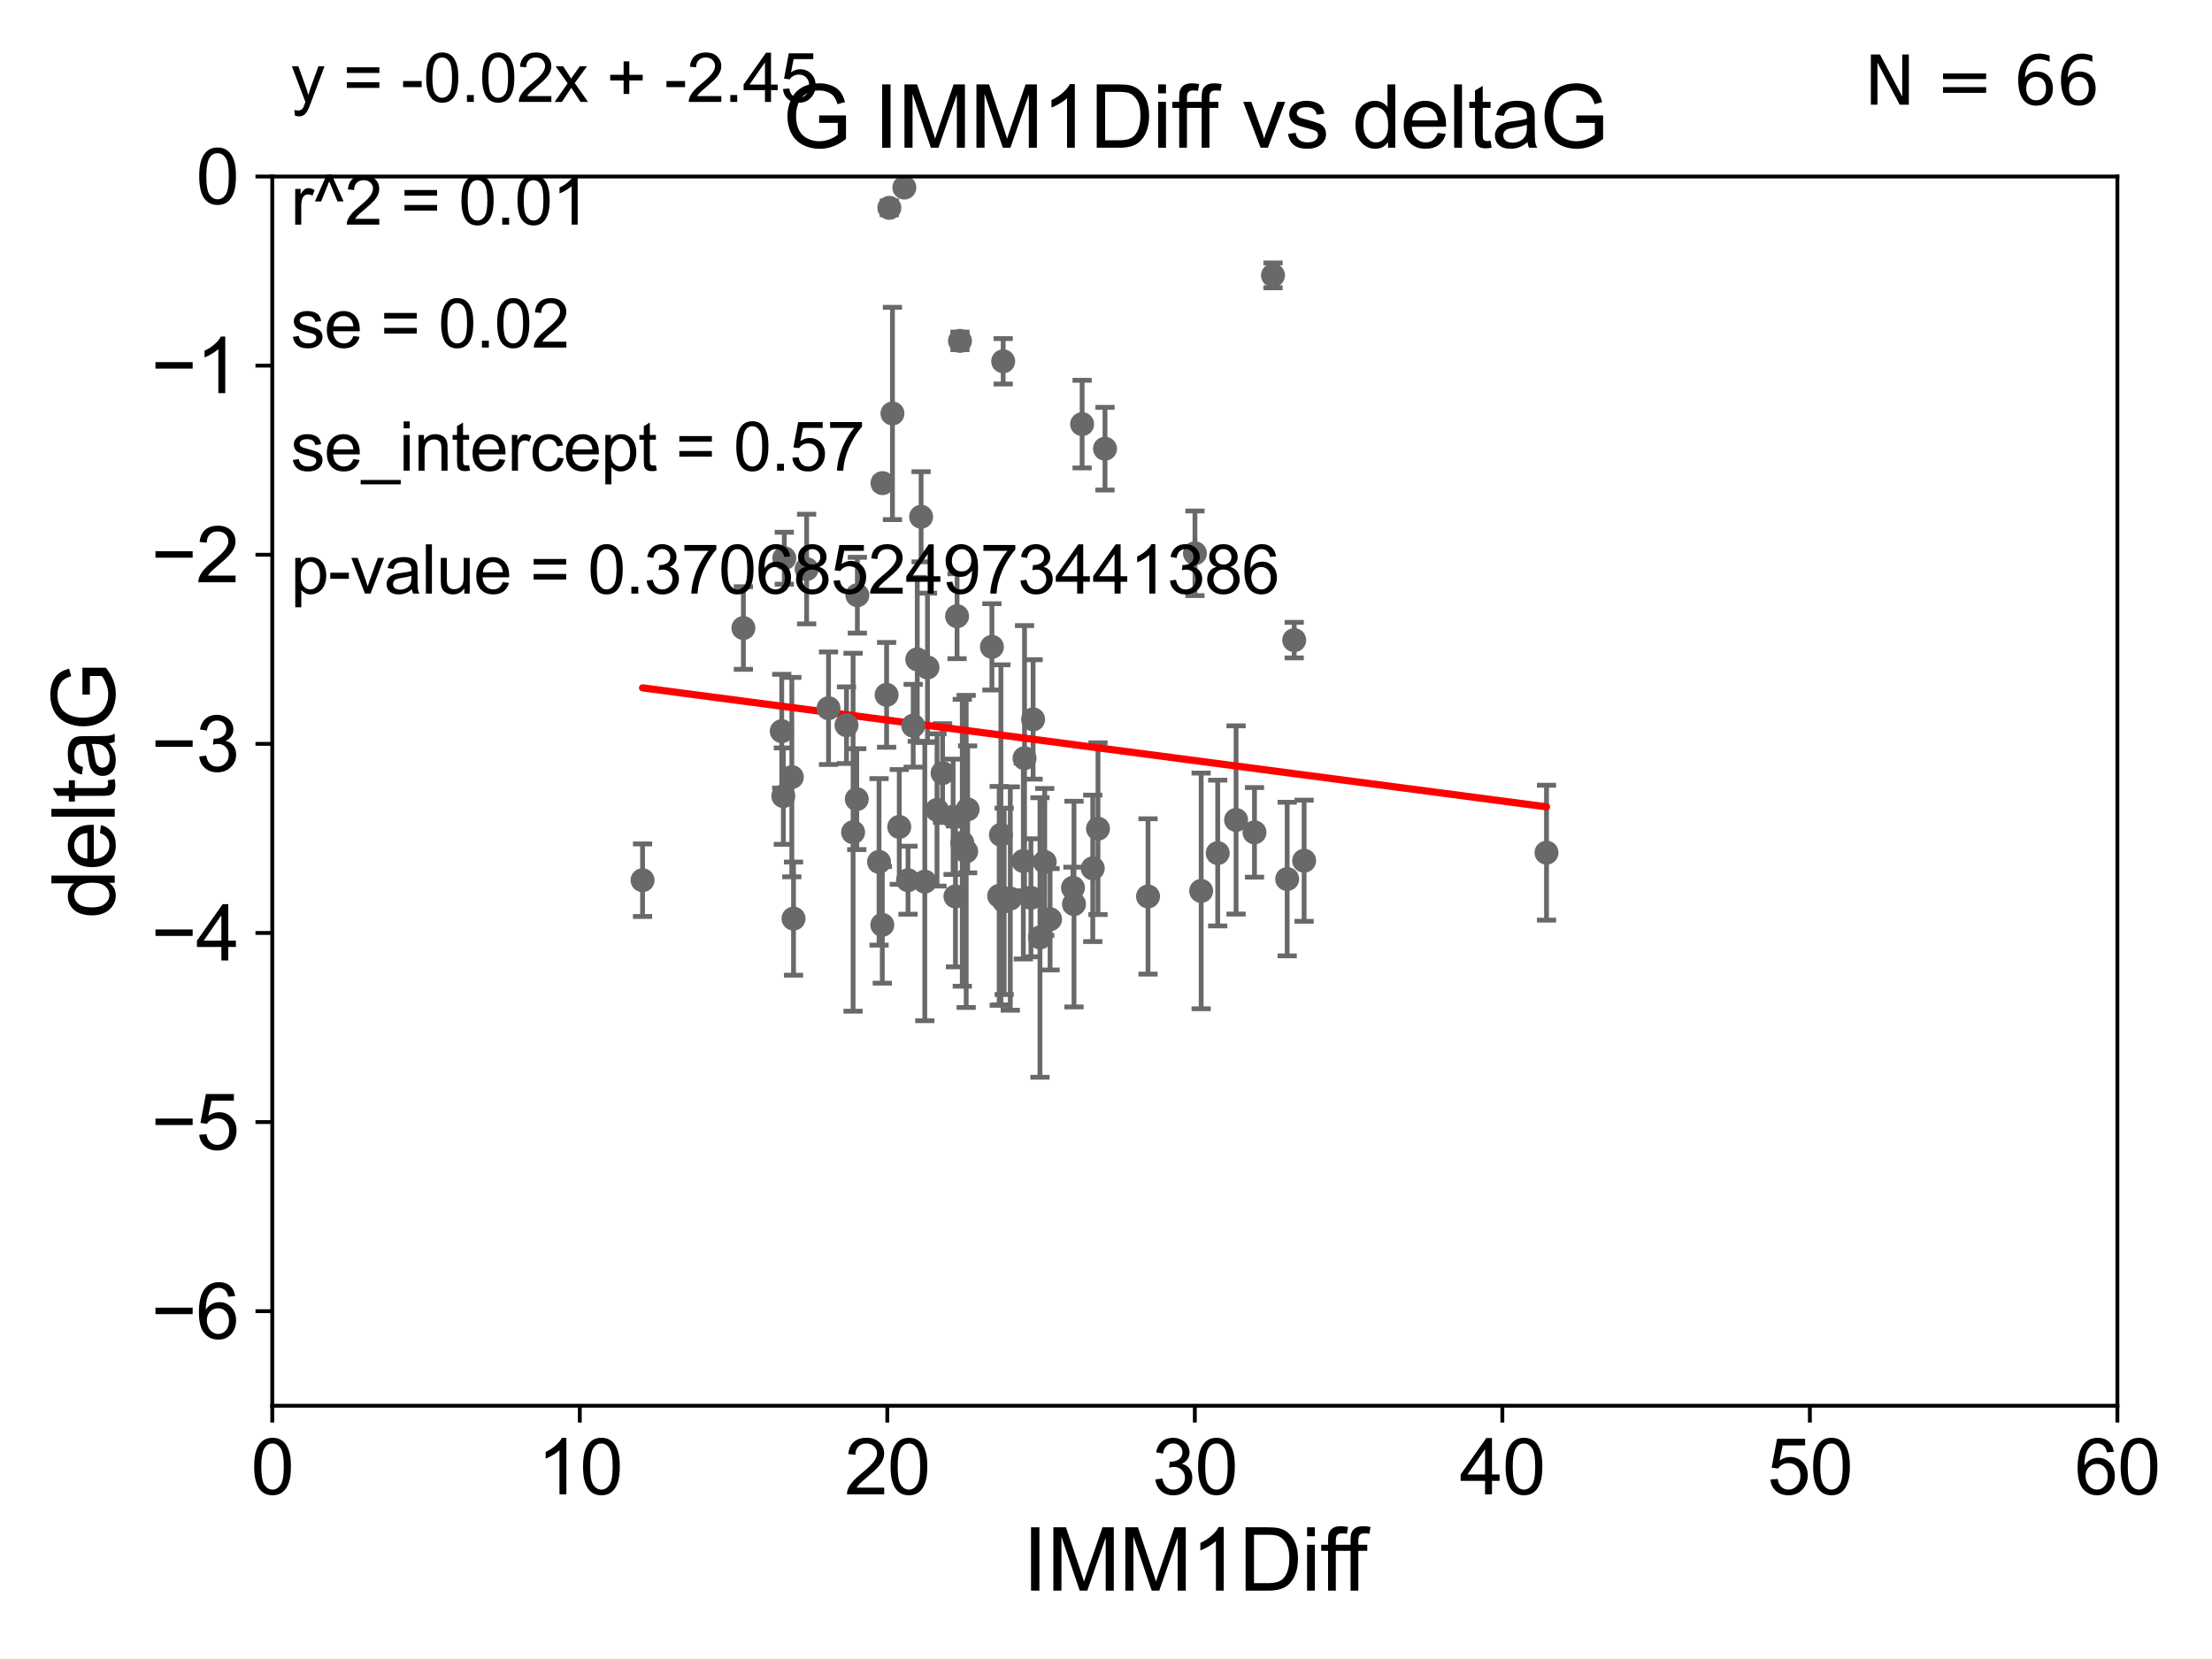 <?xml version="1.0" encoding="utf-8" standalone="no"?>
<!DOCTYPE svg PUBLIC "-//W3C//DTD SVG 1.1//EN"
  "http://www.w3.org/Graphics/SVG/1.1/DTD/svg11.dtd">
<svg xmlns:xlink="http://www.w3.org/1999/xlink" width="460.8pt" height="345.6pt" viewBox="0 0 460.8 345.6" xmlns="http://www.w3.org/2000/svg" version="1.1">
 <defs>
  <style type="text/css">*{stroke-linejoin: round; stroke-linecap: butt}</style>
 </defs>
 <g id="figure_1">
  <g id="patch_1">
   <path d="M 0 345.6 
L 460.8 345.6 
L 460.8 0 
L 0 0 
z
" style="fill: #ffffff"/>
  </g>
  <g id="axes_1">
   <g id="patch_2">
    <path d="M 56.72 292.84 
L 441.09 292.84 
L 441.09 36.775 
L 56.72 36.775 
z
" style="fill: #ffffff"/>
   </g>
   <g id="PathCollection_1">
    <defs>
     <path id="mcd4c647360" d="M 0 1.118 
C 0.297 1.118 0.581 1 0.791 0.791 
C 1 0.581 1.118 0.297 1.118 0 
C 1.118 -0.297 1 -0.581 0.791 -0.791 
C 0.581 -1 0.297 -1.118 0 -1.118 
C -0.297 -1.118 -0.581 -1 -0.791 -0.791 
C -1 -0.581 -1.118 -0.297 -1.118 0 
C -1.118 0.297 -1 0.581 -0.791 0.791 
C -0.581 1 -0.297 1.118 0 1.118 
z
" style="stroke: #696969"/>
    </defs>
    <g clip-path="url(#pb9e42f00ec)">
     <use xlink:href="#mcd4c647360" x="209.187" y="187.766" style="fill: #696969; stroke: #696969"/>
     <use xlink:href="#mcd4c647360" x="187.335" y="172.264" style="fill: #696969; stroke: #696969"/>
     <use xlink:href="#mcd4c647360" x="183.799" y="192.668" style="fill: #696969; stroke: #696969"/>
     <use xlink:href="#mcd4c647360" x="183.12" y="179.547" style="fill: #696969; stroke: #696969"/>
     <use xlink:href="#mcd4c647360" x="208.149" y="186.627" style="fill: #696969; stroke: #696969"/>
     <use xlink:href="#mcd4c647360" x="192.652" y="183.656" style="fill: #696969; stroke: #696969"/>
     <use xlink:href="#mcd4c647360" x="227.643" y="180.894" style="fill: #696969; stroke: #696969"/>
     <use xlink:href="#mcd4c647360" x="165.305" y="191.362" style="fill: #696969; stroke: #696969"/>
     <use xlink:href="#mcd4c647360" x="200.462" y="175.566" style="fill: #696969; stroke: #696969"/>
     <use xlink:href="#mcd4c647360" x="163.184" y="165.842" style="fill: #696969; stroke: #696969"/>
     <use xlink:href="#mcd4c647360" x="199.039" y="186.741" style="fill: #696969; stroke: #696969"/>
     <use xlink:href="#mcd4c647360" x="216.644" y="195.295" style="fill: #696969; stroke: #696969"/>
     <use xlink:href="#mcd4c647360" x="223.517" y="184.94" style="fill: #696969; stroke: #696969"/>
     <use xlink:href="#mcd4c647360" x="215.215" y="149.865" style="fill: #696969; stroke: #696969"/>
     <use xlink:href="#mcd4c647360" x="176.342" y="151.072" style="fill: #696969; stroke: #696969"/>
     <use xlink:href="#mcd4c647360" x="168.034" y="118.544" style="fill: #696969; stroke: #696969"/>
     <use xlink:href="#mcd4c647360" x="217.637" y="179.561" style="fill: #696969; stroke: #696969"/>
     <use xlink:href="#mcd4c647360" x="239.155" y="186.743" style="fill: #696969; stroke: #696969"/>
     <use xlink:href="#mcd4c647360" x="257.496" y="170.809" style="fill: #696969; stroke: #696969"/>
     <use xlink:href="#mcd4c647360" x="268.143" y="183.121" style="fill: #696969; stroke: #696969"/>
     <use xlink:href="#mcd4c647360" x="250.225" y="185.595" style="fill: #696969; stroke: #696969"/>
     <use xlink:href="#mcd4c647360" x="195.196" y="168.724" style="fill: #696969; stroke: #696969"/>
     <use xlink:href="#mcd4c647360" x="185.913" y="86.133" style="fill: #696969; stroke: #696969"/>
     <use xlink:href="#mcd4c647360" x="154.862" y="130.831" style="fill: #696969; stroke: #696969"/>
     <use xlink:href="#mcd4c647360" x="210.462" y="187.184" style="fill: #696969; stroke: #696969"/>
     <use xlink:href="#mcd4c647360" x="189.155" y="183.361" style="fill: #696969; stroke: #696969"/>
     <use xlink:href="#mcd4c647360" x="163.383" y="116.288" style="fill: #696969; stroke: #696969"/>
     <use xlink:href="#mcd4c647360" x="133.857" y="183.361" style="fill: #696969; stroke: #696969"/>
     <use xlink:href="#mcd4c647360" x="214.76" y="187.024" style="fill: #696969; stroke: #696969"/>
     <use xlink:href="#mcd4c647360" x="261.333" y="173.397" style="fill: #696969; stroke: #696969"/>
     <use xlink:href="#mcd4c647360" x="223.735" y="188.337" style="fill: #696969; stroke: #696969"/>
     <use xlink:href="#mcd4c647360" x="213.428" y="157.948" style="fill: #696969; stroke: #696969"/>
     <use xlink:href="#mcd4c647360" x="198.553" y="170.152" style="fill: #696969; stroke: #696969"/>
     <use xlink:href="#mcd4c647360" x="271.673" y="179.304" style="fill: #696969; stroke: #696969"/>
     <use xlink:href="#mcd4c647360" x="177.713" y="173.37" style="fill: #696969; stroke: #696969"/>
     <use xlink:href="#mcd4c647360" x="190.237" y="151.181" style="fill: #696969; stroke: #696969"/>
     <use xlink:href="#mcd4c647360" x="172.595" y="147.535" style="fill: #696969; stroke: #696969"/>
     <use xlink:href="#mcd4c647360" x="184.696" y="144.75" style="fill: #696969; stroke: #696969"/>
     <use xlink:href="#mcd4c647360" x="253.671" y="177.712" style="fill: #696969; stroke: #696969"/>
     <use xlink:href="#mcd4c647360" x="225.426" y="88.35" style="fill: #696969; stroke: #696969"/>
     <use xlink:href="#mcd4c647360" x="191.083" y="137.356" style="fill: #696969; stroke: #696969"/>
     <use xlink:href="#mcd4c647360" x="218.751" y="191.497" style="fill: #696969; stroke: #696969"/>
     <use xlink:href="#mcd4c647360" x="196.355" y="161.044" style="fill: #696969; stroke: #696969"/>
     <use xlink:href="#mcd4c647360" x="162.851" y="152.317" style="fill: #696969; stroke: #696969"/>
     <use xlink:href="#mcd4c647360" x="183.838" y="100.642" style="fill: #696969; stroke: #696969"/>
     <use xlink:href="#mcd4c647360" x="199.373" y="128.37" style="fill: #696969; stroke: #696969"/>
     <use xlink:href="#mcd4c647360" x="230.193" y="93.472" style="fill: #696969; stroke: #696969"/>
     <use xlink:href="#mcd4c647360" x="201.576" y="168.607" style="fill: #696969; stroke: #696969"/>
     <use xlink:href="#mcd4c647360" x="164.952" y="161.883" style="fill: #696969; stroke: #696969"/>
     <use xlink:href="#mcd4c647360" x="322.166" y="177.627" style="fill: #696969; stroke: #696969"/>
     <use xlink:href="#mcd4c647360" x="228.732" y="172.629" style="fill: #696969; stroke: #696969"/>
     <use xlink:href="#mcd4c647360" x="178.482" y="166.478" style="fill: #696969; stroke: #696969"/>
     <use xlink:href="#mcd4c647360" x="206.631" y="134.75" style="fill: #696969; stroke: #696969"/>
     <use xlink:href="#mcd4c647360" x="188.392" y="39.074" style="fill: #696969; stroke: #696969"/>
     <use xlink:href="#mcd4c647360" x="191.884" y="107.649" style="fill: #696969; stroke: #696969"/>
     <use xlink:href="#mcd4c647360" x="193.216" y="139.042" style="fill: #696969; stroke: #696969"/>
     <use xlink:href="#mcd4c647360" x="178.604" y="123.993" style="fill: #696969; stroke: #696969"/>
     <use xlink:href="#mcd4c647360" x="265.189" y="57.363" style="fill: #696969; stroke: #696969"/>
     <use xlink:href="#mcd4c647360" x="199.981" y="71.012" style="fill: #696969; stroke: #696969"/>
     <use xlink:href="#mcd4c647360" x="201.275" y="177.365" style="fill: #696969; stroke: #696969"/>
     <use xlink:href="#mcd4c647360" x="213.178" y="179.365" style="fill: #696969; stroke: #696969"/>
     <use xlink:href="#mcd4c647360" x="208.982" y="75.265" style="fill: #696969; stroke: #696969"/>
     <use xlink:href="#mcd4c647360" x="269.61" y="133.35" style="fill: #696969; stroke: #696969"/>
     <use xlink:href="#mcd4c647360" x="248.931" y="115.259" style="fill: #696969; stroke: #696969"/>
     <use xlink:href="#mcd4c647360" x="208.508" y="173.908" style="fill: #696969; stroke: #696969"/>
     <use xlink:href="#mcd4c647360" x="185.266" y="43.3" style="fill: #696969; stroke: #696969"/>
    </g>
   </g>
   <g id="matplotlib.axis_1">
    <g id="xtick_1">
     <g id="line2d_1">
      <defs>
       <path id="m4175036eab" d="M 0 0 
L 0 3.5 
" style="stroke: #000000; stroke-width: 0.8"/>
      </defs>
      <g>
       <use xlink:href="#m4175036eab" x="56.72" y="292.84" style="stroke: #000000; stroke-width: 0.8"/>
      </g>
     </g>
     <g id="text_1">
      <!-- 0 -->
      <g transform="translate(52.271 311.293)scale(0.16 -0.16)">
       <defs>
        <path id="ArialMT-30" d="M 266 2259 
Q 266 3072 433 3567 
Q 600 4063 929 4331 
Q 1259 4600 1759 4600 
Q 2128 4600 2406 4451 
Q 2684 4303 2865 4023 
Q 3047 3744 3150 3342 
Q 3253 2941 3253 2259 
Q 3253 1453 3087 958 
Q 2922 463 2592 192 
Q 2263 -78 1759 -78 
Q 1097 -78 719 397 
Q 266 969 266 2259 
z
M 844 2259 
Q 844 1131 1108 757 
Q 1372 384 1759 384 
Q 2147 384 2411 759 
Q 2675 1134 2675 2259 
Q 2675 3391 2411 3762 
Q 2147 4134 1753 4134 
Q 1366 4134 1134 3806 
Q 844 3388 844 2259 
z
" transform="scale(0.016)"/>
       </defs>
       <use xlink:href="#ArialMT-30"/>
      </g>
     </g>
    </g>
    <g id="xtick_2">
     <g id="line2d_2">
      <g>
       <use xlink:href="#m4175036eab" x="120.782" y="292.84" style="stroke: #000000; stroke-width: 0.8"/>
      </g>
     </g>
     <g id="text_2">
      <!-- 10 -->
      <g transform="translate(111.884 311.293)scale(0.16 -0.16)">
       <defs>
        <path id="ArialMT-31" d="M 2384 0 
L 1822 0 
L 1822 3584 
Q 1619 3391 1289 3197 
Q 959 3003 697 2906 
L 697 3450 
Q 1169 3672 1522 3987 
Q 1875 4303 2022 4600 
L 2384 4600 
L 2384 0 
z
" transform="scale(0.016)"/>
       </defs>
       <use xlink:href="#ArialMT-31"/>
       <use xlink:href="#ArialMT-30" x="55.615"/>
      </g>
     </g>
    </g>
    <g id="xtick_3">
     <g id="line2d_3">
      <g>
       <use xlink:href="#m4175036eab" x="184.843" y="292.84" style="stroke: #000000; stroke-width: 0.8"/>
      </g>
     </g>
     <g id="text_3">
      <!-- 20 -->
      <g transform="translate(175.946 311.293)scale(0.16 -0.16)">
       <defs>
        <path id="ArialMT-32" d="M 3222 541 
L 3222 0 
L 194 0 
Q 188 203 259 391 
Q 375 700 629 1000 
Q 884 1300 1366 1694 
Q 2113 2306 2375 2664 
Q 2638 3022 2638 3341 
Q 2638 3675 2398 3904 
Q 2159 4134 1775 4134 
Q 1369 4134 1125 3890 
Q 881 3647 878 3216 
L 300 3275 
Q 359 3922 746 4261 
Q 1134 4600 1788 4600 
Q 2447 4600 2831 4234 
Q 3216 3869 3216 3328 
Q 3216 3053 3103 2787 
Q 2991 2522 2730 2228 
Q 2469 1934 1863 1422 
Q 1356 997 1212 845 
Q 1069 694 975 541 
L 3222 541 
z
" transform="scale(0.016)"/>
       </defs>
       <use xlink:href="#ArialMT-32"/>
       <use xlink:href="#ArialMT-30" x="55.615"/>
      </g>
     </g>
    </g>
    <g id="xtick_4">
     <g id="line2d_4">
      <g>
       <use xlink:href="#m4175036eab" x="248.905" y="292.84" style="stroke: #000000; stroke-width: 0.8"/>
      </g>
     </g>
     <g id="text_4">
      <!-- 30 -->
      <g transform="translate(240.007 311.293)scale(0.16 -0.16)">
       <defs>
        <path id="ArialMT-33" d="M 269 1209 
L 831 1284 
Q 928 806 1161 595 
Q 1394 384 1728 384 
Q 2125 384 2398 659 
Q 2672 934 2672 1341 
Q 2672 1728 2419 1979 
Q 2166 2231 1775 2231 
Q 1616 2231 1378 2169 
L 1441 2663 
Q 1497 2656 1531 2656 
Q 1891 2656 2178 2843 
Q 2466 3031 2466 3422 
Q 2466 3731 2256 3934 
Q 2047 4138 1716 4138 
Q 1388 4138 1169 3931 
Q 950 3725 888 3313 
L 325 3413 
Q 428 3978 793 4289 
Q 1159 4600 1703 4600 
Q 2078 4600 2393 4439 
Q 2709 4278 2876 4000 
Q 3044 3722 3044 3409 
Q 3044 3113 2884 2869 
Q 2725 2625 2413 2481 
Q 2819 2388 3044 2092 
Q 3269 1797 3269 1353 
Q 3269 753 2831 336 
Q 2394 -81 1725 -81 
Q 1122 -81 723 278 
Q 325 638 269 1209 
z
" transform="scale(0.016)"/>
       </defs>
       <use xlink:href="#ArialMT-33"/>
       <use xlink:href="#ArialMT-30" x="55.615"/>
      </g>
     </g>
    </g>
    <g id="xtick_5">
     <g id="line2d_5">
      <g>
       <use xlink:href="#m4175036eab" x="312.967" y="292.84" style="stroke: #000000; stroke-width: 0.8"/>
      </g>
     </g>
     <g id="text_5">
      <!-- 40 -->
      <g transform="translate(304.069 311.293)scale(0.16 -0.16)">
       <defs>
        <path id="ArialMT-34" d="M 2069 0 
L 2069 1097 
L 81 1097 
L 81 1613 
L 2172 4581 
L 2631 4581 
L 2631 1613 
L 3250 1613 
L 3250 1097 
L 2631 1097 
L 2631 0 
L 2069 0 
z
M 2069 1613 
L 2069 3678 
L 634 1613 
L 2069 1613 
z
" transform="scale(0.016)"/>
       </defs>
       <use xlink:href="#ArialMT-34"/>
       <use xlink:href="#ArialMT-30" x="55.615"/>
      </g>
     </g>
    </g>
    <g id="xtick_6">
     <g id="line2d_6">
      <g>
       <use xlink:href="#m4175036eab" x="377.028" y="292.84" style="stroke: #000000; stroke-width: 0.8"/>
      </g>
     </g>
     <g id="text_6">
      <!-- 50 -->
      <g transform="translate(368.131 311.293)scale(0.16 -0.16)">
       <defs>
        <path id="ArialMT-35" d="M 266 1200 
L 856 1250 
Q 922 819 1161 601 
Q 1400 384 1738 384 
Q 2144 384 2425 690 
Q 2706 997 2706 1503 
Q 2706 1984 2436 2262 
Q 2166 2541 1728 2541 
Q 1456 2541 1237 2417 
Q 1019 2294 894 2097 
L 366 2166 
L 809 4519 
L 3088 4519 
L 3088 3981 
L 1259 3981 
L 1013 2750 
Q 1425 3038 1878 3038 
Q 2478 3038 2890 2622 
Q 3303 2206 3303 1553 
Q 3303 931 2941 478 
Q 2500 -78 1738 -78 
Q 1113 -78 717 272 
Q 322 622 266 1200 
z
" transform="scale(0.016)"/>
       </defs>
       <use xlink:href="#ArialMT-35"/>
       <use xlink:href="#ArialMT-30" x="55.615"/>
      </g>
     </g>
    </g>
    <g id="xtick_7">
     <g id="line2d_7">
      <g>
       <use xlink:href="#m4175036eab" x="441.09" y="292.84" style="stroke: #000000; stroke-width: 0.8"/>
      </g>
     </g>
     <g id="text_7">
      <!-- 60 -->
      <g transform="translate(432.192 311.293)scale(0.16 -0.16)">
       <defs>
        <path id="ArialMT-36" d="M 3184 3459 
L 2625 3416 
Q 2550 3747 2413 3897 
Q 2184 4138 1850 4138 
Q 1581 4138 1378 3988 
Q 1113 3794 959 3422 
Q 806 3050 800 2363 
Q 1003 2672 1297 2822 
Q 1591 2972 1913 2972 
Q 2475 2972 2870 2558 
Q 3266 2144 3266 1488 
Q 3266 1056 3080 686 
Q 2894 316 2569 119 
Q 2244 -78 1831 -78 
Q 1128 -78 684 439 
Q 241 956 241 2144 
Q 241 3472 731 4075 
Q 1159 4600 1884 4600 
Q 2425 4600 2770 4297 
Q 3116 3994 3184 3459 
z
M 888 1484 
Q 888 1194 1011 928 
Q 1134 663 1356 523 
Q 1578 384 1822 384 
Q 2178 384 2434 671 
Q 2691 959 2691 1453 
Q 2691 1928 2437 2201 
Q 2184 2475 1800 2475 
Q 1419 2475 1153 2201 
Q 888 1928 888 1484 
z
" transform="scale(0.016)"/>
       </defs>
       <use xlink:href="#ArialMT-36"/>
       <use xlink:href="#ArialMT-30" x="55.615"/>
      </g>
     </g>
    </g>
    <g id="text_8">
     <!-- IMM1Diff -->
     <g transform="translate(213.064 331.357)scale(0.18 -0.18)">
      <defs>
       <path id="ArialMT-49" d="M 597 0 
L 597 4581 
L 1203 4581 
L 1203 0 
L 597 0 
z
" transform="scale(0.016)"/>
       <path id="ArialMT-4d" d="M 475 0 
L 475 4581 
L 1388 4581 
L 2472 1338 
Q 2622 884 2691 659 
Q 2769 909 2934 1394 
L 4031 4581 
L 4847 4581 
L 4847 0 
L 4263 0 
L 4263 3834 
L 2931 0 
L 2384 0 
L 1059 3900 
L 1059 0 
L 475 0 
z
" transform="scale(0.016)"/>
       <path id="ArialMT-44" d="M 494 0 
L 494 4581 
L 2072 4581 
Q 2606 4581 2888 4516 
Q 3281 4425 3559 4188 
Q 3922 3881 4101 3404 
Q 4281 2928 4281 2316 
Q 4281 1794 4159 1391 
Q 4038 988 3847 723 
Q 3656 459 3429 307 
Q 3203 156 2883 78 
Q 2563 0 2147 0 
L 494 0 
z
M 1100 541 
L 2078 541 
Q 2531 541 2789 625 
Q 3047 709 3200 863 
Q 3416 1078 3536 1442 
Q 3656 1806 3656 2325 
Q 3656 3044 3420 3430 
Q 3184 3816 2847 3947 
Q 2603 4041 2063 4041 
L 1100 4041 
L 1100 541 
z
" transform="scale(0.016)"/>
       <path id="ArialMT-69" d="M 425 3934 
L 425 4581 
L 988 4581 
L 988 3934 
L 425 3934 
z
M 425 0 
L 425 3319 
L 988 3319 
L 988 0 
L 425 0 
z
" transform="scale(0.016)"/>
       <path id="ArialMT-66" d="M 556 0 
L 556 2881 
L 59 2881 
L 59 3319 
L 556 3319 
L 556 3672 
Q 556 4006 616 4169 
Q 697 4388 901 4523 
Q 1106 4659 1475 4659 
Q 1713 4659 2000 4603 
L 1916 4113 
Q 1741 4144 1584 4144 
Q 1328 4144 1222 4034 
Q 1116 3925 1116 3625 
L 1116 3319 
L 1763 3319 
L 1763 2881 
L 1116 2881 
L 1116 0 
L 556 0 
z
" transform="scale(0.016)"/>
      </defs>
      <use xlink:href="#ArialMT-49"/>
      <use xlink:href="#ArialMT-4d" x="27.783"/>
      <use xlink:href="#ArialMT-4d" x="111.084"/>
      <use xlink:href="#ArialMT-31" x="194.385"/>
      <use xlink:href="#ArialMT-44" x="250"/>
      <use xlink:href="#ArialMT-69" x="322.217"/>
      <use xlink:href="#ArialMT-66" x="344.434"/>
      <use xlink:href="#ArialMT-66" x="370.467"/>
     </g>
    </g>
   </g>
   <g id="matplotlib.axis_2">
    <g id="ytick_1">
     <g id="line2d_8">
      <defs>
       <path id="m938b7efadb" d="M 0 0 
L -3.5 0 
" style="stroke: #000000; stroke-width: 0.8"/>
      </defs>
      <g>
       <use xlink:href="#m938b7efadb" x="56.72" y="273.143" style="stroke: #000000; stroke-width: 0.8"/>
      </g>
     </g>
     <g id="text_9">
      <!-- −6 -->
      <g transform="translate(31.477 278.869)scale(0.16 -0.16)">
       <defs>
        <path id="ArialMT-2212" d="M 3381 1997 
L 356 1997 
L 356 2522 
L 3381 2522 
L 3381 1997 
z
" transform="scale(0.016)"/>
       </defs>
       <use xlink:href="#ArialMT-2212"/>
       <use xlink:href="#ArialMT-36" x="58.398"/>
      </g>
     </g>
    </g>
    <g id="ytick_2">
     <g id="line2d_9">
      <g>
       <use xlink:href="#m938b7efadb" x="56.72" y="233.748" style="stroke: #000000; stroke-width: 0.8"/>
      </g>
     </g>
     <g id="text_10">
      <!-- −5 -->
      <g transform="translate(31.477 239.474)scale(0.16 -0.16)">
       <use xlink:href="#ArialMT-2212"/>
       <use xlink:href="#ArialMT-35" x="58.398"/>
      </g>
     </g>
    </g>
    <g id="ytick_3">
     <g id="line2d_10">
      <g>
       <use xlink:href="#m938b7efadb" x="56.72" y="194.353" style="stroke: #000000; stroke-width: 0.8"/>
      </g>
     </g>
     <g id="text_11">
      <!-- −4 -->
      <g transform="translate(31.477 200.08)scale(0.16 -0.16)">
       <use xlink:href="#ArialMT-2212"/>
       <use xlink:href="#ArialMT-34" x="58.398"/>
      </g>
     </g>
    </g>
    <g id="ytick_4">
     <g id="line2d_11">
      <g>
       <use xlink:href="#m938b7efadb" x="56.72" y="154.959" style="stroke: #000000; stroke-width: 0.8"/>
      </g>
     </g>
     <g id="text_12">
      <!-- −3 -->
      <g transform="translate(31.477 160.685)scale(0.16 -0.16)">
       <use xlink:href="#ArialMT-2212"/>
       <use xlink:href="#ArialMT-33" x="58.398"/>
      </g>
     </g>
    </g>
    <g id="ytick_5">
     <g id="line2d_12">
      <g>
       <use xlink:href="#m938b7efadb" x="56.72" y="115.564" style="stroke: #000000; stroke-width: 0.8"/>
      </g>
     </g>
     <g id="text_13">
      <!-- −2 -->
      <g transform="translate(31.477 121.29)scale(0.16 -0.16)">
       <use xlink:href="#ArialMT-2212"/>
       <use xlink:href="#ArialMT-32" x="58.398"/>
      </g>
     </g>
    </g>
    <g id="ytick_6">
     <g id="line2d_13">
      <g>
       <use xlink:href="#m938b7efadb" x="56.72" y="76.17" style="stroke: #000000; stroke-width: 0.8"/>
      </g>
     </g>
     <g id="text_14">
      <!-- −1 -->
      <g transform="translate(31.477 81.896)scale(0.16 -0.16)">
       <use xlink:href="#ArialMT-2212"/>
       <use xlink:href="#ArialMT-31" x="58.398"/>
      </g>
     </g>
    </g>
    <g id="ytick_7">
     <g id="line2d_14">
      <g>
       <use xlink:href="#m938b7efadb" x="56.72" y="36.775" style="stroke: #000000; stroke-width: 0.8"/>
      </g>
     </g>
     <g id="text_15">
      <!-- 0 -->
      <g transform="translate(40.822 42.501)scale(0.16 -0.16)">
       <use xlink:href="#ArialMT-30"/>
      </g>
     </g>
    </g>
    <g id="text_16">
     <!-- deltaG -->
     <g transform="translate(23.9 191.322)rotate(-90)scale(0.18 -0.18)">
      <defs>
       <path id="ArialMT-64" d="M 2575 0 
L 2575 419 
Q 2259 -75 1647 -75 
Q 1250 -75 917 144 
Q 584 363 401 755 
Q 219 1147 219 1656 
Q 219 2153 384 2558 
Q 550 2963 881 3178 
Q 1213 3394 1622 3394 
Q 1922 3394 2156 3267 
Q 2391 3141 2538 2938 
L 2538 4581 
L 3097 4581 
L 3097 0 
L 2575 0 
z
M 797 1656 
Q 797 1019 1065 703 
Q 1334 388 1700 388 
Q 2069 388 2326 689 
Q 2584 991 2584 1609 
Q 2584 2291 2321 2609 
Q 2059 2928 1675 2928 
Q 1300 2928 1048 2622 
Q 797 2316 797 1656 
z
" transform="scale(0.016)"/>
       <path id="ArialMT-65" d="M 2694 1069 
L 3275 997 
Q 3138 488 2766 206 
Q 2394 -75 1816 -75 
Q 1088 -75 661 373 
Q 234 822 234 1631 
Q 234 2469 665 2931 
Q 1097 3394 1784 3394 
Q 2450 3394 2872 2941 
Q 3294 2488 3294 1666 
Q 3294 1616 3291 1516 
L 816 1516 
Q 847 969 1125 678 
Q 1403 388 1819 388 
Q 2128 388 2347 550 
Q 2566 713 2694 1069 
z
M 847 1978 
L 2700 1978 
Q 2663 2397 2488 2606 
Q 2219 2931 1791 2931 
Q 1403 2931 1139 2672 
Q 875 2413 847 1978 
z
" transform="scale(0.016)"/>
       <path id="ArialMT-6c" d="M 409 0 
L 409 4581 
L 972 4581 
L 972 0 
L 409 0 
z
" transform="scale(0.016)"/>
       <path id="ArialMT-74" d="M 1650 503 
L 1731 6 
Q 1494 -44 1306 -44 
Q 1000 -44 831 53 
Q 663 150 594 308 
Q 525 466 525 972 
L 525 2881 
L 113 2881 
L 113 3319 
L 525 3319 
L 525 4141 
L 1084 4478 
L 1084 3319 
L 1650 3319 
L 1650 2881 
L 1084 2881 
L 1084 941 
Q 1084 700 1114 631 
Q 1144 563 1211 522 
Q 1278 481 1403 481 
Q 1497 481 1650 503 
z
" transform="scale(0.016)"/>
       <path id="ArialMT-61" d="M 2588 409 
Q 2275 144 1986 34 
Q 1697 -75 1366 -75 
Q 819 -75 525 192 
Q 231 459 231 875 
Q 231 1119 342 1320 
Q 453 1522 633 1644 
Q 813 1766 1038 1828 
Q 1203 1872 1538 1913 
Q 2219 1994 2541 2106 
Q 2544 2222 2544 2253 
Q 2544 2597 2384 2738 
Q 2169 2928 1744 2928 
Q 1347 2928 1158 2789 
Q 969 2650 878 2297 
L 328 2372 
Q 403 2725 575 2942 
Q 747 3159 1072 3276 
Q 1397 3394 1825 3394 
Q 2250 3394 2515 3294 
Q 2781 3194 2906 3042 
Q 3031 2891 3081 2659 
Q 3109 2516 3109 2141 
L 3109 1391 
Q 3109 606 3145 398 
Q 3181 191 3288 0 
L 2700 0 
Q 2613 175 2588 409 
z
M 2541 1666 
Q 2234 1541 1622 1453 
Q 1275 1403 1131 1340 
Q 988 1278 909 1158 
Q 831 1038 831 891 
Q 831 666 1001 516 
Q 1172 366 1500 366 
Q 1825 366 2078 508 
Q 2331 650 2450 897 
Q 2541 1088 2541 1459 
L 2541 1666 
z
" transform="scale(0.016)"/>
       <path id="ArialMT-47" d="M 2638 1797 
L 2638 2334 
L 4578 2338 
L 4578 638 
Q 4131 281 3656 101 
Q 3181 -78 2681 -78 
Q 2006 -78 1454 211 
Q 903 500 622 1047 
Q 341 1594 341 2269 
Q 341 2938 620 3517 
Q 900 4097 1425 4378 
Q 1950 4659 2634 4659 
Q 3131 4659 3532 4498 
Q 3934 4338 4162 4050 
Q 4391 3763 4509 3300 
L 3963 3150 
Q 3859 3500 3706 3700 
Q 3553 3900 3268 4020 
Q 2984 4141 2638 4141 
Q 2222 4141 1919 4014 
Q 1616 3888 1430 3681 
Q 1244 3475 1141 3228 
Q 966 2803 966 2306 
Q 966 1694 1177 1281 
Q 1388 869 1791 669 
Q 2194 469 2647 469 
Q 3041 469 3416 620 
Q 3791 772 3984 944 
L 3984 1797 
L 2638 1797 
z
" transform="scale(0.016)"/>
      </defs>
      <use xlink:href="#ArialMT-64"/>
      <use xlink:href="#ArialMT-65" x="55.615"/>
      <use xlink:href="#ArialMT-6c" x="111.23"/>
      <use xlink:href="#ArialMT-74" x="133.447"/>
      <use xlink:href="#ArialMT-61" x="161.23"/>
      <use xlink:href="#ArialMT-47" x="216.846"/>
     </g>
    </g>
   </g>
   <g id="LineCollection_1">
    <path d="M 209.187 207.177 
L 209.187 168.355 
" clip-path="url(#pb9e42f00ec)" style="fill: none; stroke: #696969"/>
    <path d="M 187.335 184.214 
L 187.335 160.315 
" clip-path="url(#pb9e42f00ec)" style="fill: none; stroke: #696969"/>
    <path d="M 183.799 204.811 
L 183.799 180.525 
" clip-path="url(#pb9e42f00ec)" style="fill: none; stroke: #696969"/>
    <path d="M 183.12 196.891 
L 183.12 162.203 
" clip-path="url(#pb9e42f00ec)" style="fill: none; stroke: #696969"/>
    <path d="M 208.149 209.422 
L 208.149 163.832 
" clip-path="url(#pb9e42f00ec)" style="fill: none; stroke: #696969"/>
    <path d="M 192.652 212.633 
L 192.652 154.679 
" clip-path="url(#pb9e42f00ec)" style="fill: none; stroke: #696969"/>
    <path d="M 227.643 196.15 
L 227.643 165.638 
" clip-path="url(#pb9e42f00ec)" style="fill: none; stroke: #696969"/>
    <path d="M 165.305 203.155 
L 165.305 179.569 
" clip-path="url(#pb9e42f00ec)" style="fill: none; stroke: #696969"/>
    <path d="M 200.462 205.447 
L 200.462 145.685 
" clip-path="url(#pb9e42f00ec)" style="fill: none; stroke: #696969"/>
    <path d="M 163.184 175.881 
L 163.184 155.804 
" clip-path="url(#pb9e42f00ec)" style="fill: none; stroke: #696969"/>
    <path d="M 199.039 201.422 
L 199.039 172.061 
" clip-path="url(#pb9e42f00ec)" style="fill: none; stroke: #696969"/>
    <path d="M 216.644 224.411 
L 216.644 166.18 
" clip-path="url(#pb9e42f00ec)" style="fill: none; stroke: #696969"/>
    <path d="M 223.517 189.225 
L 223.517 180.655 
" clip-path="url(#pb9e42f00ec)" style="fill: none; stroke: #696969"/>
    <path d="M 215.215 162.303 
L 215.215 137.427 
" clip-path="url(#pb9e42f00ec)" style="fill: none; stroke: #696969"/>
    <path d="M 176.342 159.052 
L 176.342 143.092 
" clip-path="url(#pb9e42f00ec)" style="fill: none; stroke: #696969"/>
    <path d="M 168.034 129.964 
L 168.034 107.124 
" clip-path="url(#pb9e42f00ec)" style="fill: none; stroke: #696969"/>
    <path d="M 217.637 194.86 
L 217.637 164.263 
" clip-path="url(#pb9e42f00ec)" style="fill: none; stroke: #696969"/>
    <path d="M 239.155 202.923 
L 239.155 170.563 
" clip-path="url(#pb9e42f00ec)" style="fill: none; stroke: #696969"/>
    <path d="M 257.496 190.416 
L 257.496 151.203 
" clip-path="url(#pb9e42f00ec)" style="fill: none; stroke: #696969"/>
    <path d="M 268.143 199.12 
L 268.143 167.123 
" clip-path="url(#pb9e42f00ec)" style="fill: none; stroke: #696969"/>
    <path d="M 250.225 210.144 
L 250.225 161.047 
" clip-path="url(#pb9e42f00ec)" style="fill: none; stroke: #696969"/>
    <path d="M 195.196 184.584 
L 195.196 152.864 
" clip-path="url(#pb9e42f00ec)" style="fill: none; stroke: #696969"/>
    <path d="M 185.913 108.244 
L 185.913 64.022 
" clip-path="url(#pb9e42f00ec)" style="fill: none; stroke: #696969"/>
    <path d="M 154.862 139.431 
L 154.862 122.23 
" clip-path="url(#pb9e42f00ec)" style="fill: none; stroke: #696969"/>
    <path d="M 210.462 210.444 
L 210.462 163.924 
" clip-path="url(#pb9e42f00ec)" style="fill: none; stroke: #696969"/>
    <path d="M 189.155 190.447 
L 189.155 176.274 
" clip-path="url(#pb9e42f00ec)" style="fill: none; stroke: #696969"/>
    <path d="M 163.383 121.701 
L 163.383 110.875 
" clip-path="url(#pb9e42f00ec)" style="fill: none; stroke: #696969"/>
    <path d="M 133.857 190.918 
L 133.857 175.804 
" clip-path="url(#pb9e42f00ec)" style="fill: none; stroke: #696969"/>
    <path d="M 214.76 199.324 
L 214.76 174.725 
" clip-path="url(#pb9e42f00ec)" style="fill: none; stroke: #696969"/>
    <path d="M 261.333 182.729 
L 261.333 164.065 
" clip-path="url(#pb9e42f00ec)" style="fill: none; stroke: #696969"/>
    <path d="M 223.735 209.758 
L 223.735 166.916 
" clip-path="url(#pb9e42f00ec)" style="fill: none; stroke: #696969"/>
    <path d="M 213.428 185.574 
L 213.428 130.321 
" clip-path="url(#pb9e42f00ec)" style="fill: none; stroke: #696969"/>
    <path d="M 198.553 182.166 
L 198.553 158.137 
" clip-path="url(#pb9e42f00ec)" style="fill: none; stroke: #696969"/>
    <path d="M 271.673 191.921 
L 271.673 166.688 
" clip-path="url(#pb9e42f00ec)" style="fill: none; stroke: #696969"/>
    <path d="M 177.713 210.653 
L 177.713 136.087 
" clip-path="url(#pb9e42f00ec)" style="fill: none; stroke: #696969"/>
    <path d="M 190.237 159.797 
L 190.237 142.564 
" clip-path="url(#pb9e42f00ec)" style="fill: none; stroke: #696969"/>
    <path d="M 172.595 159.258 
L 172.595 135.813 
" clip-path="url(#pb9e42f00ec)" style="fill: none; stroke: #696969"/>
    <path d="M 184.696 155.666 
L 184.696 133.834 
" clip-path="url(#pb9e42f00ec)" style="fill: none; stroke: #696969"/>
    <path d="M 253.671 192.894 
L 253.671 162.53 
" clip-path="url(#pb9e42f00ec)" style="fill: none; stroke: #696969"/>
    <path d="M 225.426 97.477 
L 225.426 79.222 
" clip-path="url(#pb9e42f00ec)" style="fill: none; stroke: #696969"/>
    <path d="M 191.083 154.429 
L 191.083 120.283 
" clip-path="url(#pb9e42f00ec)" style="fill: none; stroke: #696969"/>
    <path d="M 218.751 202.055 
L 218.751 180.939 
" clip-path="url(#pb9e42f00ec)" style="fill: none; stroke: #696969"/>
    <path d="M 196.355 171.332 
L 196.355 150.755 
" clip-path="url(#pb9e42f00ec)" style="fill: none; stroke: #696969"/>
    <path d="M 162.851 164.165 
L 162.851 140.47 
" clip-path="url(#pb9e42f00ec)" style="fill: none; stroke: #696969"/>
    <path d="M 183.838 101.753 
L 183.838 99.531 
" clip-path="url(#pb9e42f00ec)" style="fill: none; stroke: #696969"/>
    <path d="M 199.373 137.214 
L 199.373 119.526 
" clip-path="url(#pb9e42f00ec)" style="fill: none; stroke: #696969"/>
    <path d="M 230.193 102.084 
L 230.193 84.861 
" clip-path="url(#pb9e42f00ec)" style="fill: none; stroke: #696969"/>
    <path d="M 201.576 181.833 
L 201.576 155.381 
" clip-path="url(#pb9e42f00ec)" style="fill: none; stroke: #696969"/>
    <path d="M 164.952 182.651 
L 164.952 141.115 
" clip-path="url(#pb9e42f00ec)" style="fill: none; stroke: #696969"/>
    <path d="M 322.166 191.679 
L 322.166 163.576 
" clip-path="url(#pb9e42f00ec)" style="fill: none; stroke: #696969"/>
    <path d="M 228.732 190.515 
L 228.732 154.744 
" clip-path="url(#pb9e42f00ec)" style="fill: none; stroke: #696969"/>
    <path d="M 178.482 176.985 
L 178.482 155.97 
" clip-path="url(#pb9e42f00ec)" style="fill: none; stroke: #696969"/>
    <path d="M 206.631 143.736 
L 206.631 125.764 
" clip-path="url(#pb9e42f00ec)" style="fill: none; stroke: #696969"/>
    <path d="M 188.392 39.661 
L 188.392 38.486 
" clip-path="url(#pb9e42f00ec)" style="fill: none; stroke: #696969"/>
    <path d="M 191.884 117.039 
L 191.884 98.26 
" clip-path="url(#pb9e42f00ec)" style="fill: none; stroke: #696969"/>
    <path d="M 193.216 154.523 
L 193.216 123.56 
" clip-path="url(#pb9e42f00ec)" style="fill: none; stroke: #696969"/>
    <path d="M 178.604 131.889 
L 178.604 116.097 
" clip-path="url(#pb9e42f00ec)" style="fill: none; stroke: #696969"/>
    <path d="M 265.189 59.954 
L 265.189 54.772 
" clip-path="url(#pb9e42f00ec)" style="fill: none; stroke: #696969"/>
    <path d="M 199.981 72.852 
L 199.981 69.172 
" clip-path="url(#pb9e42f00ec)" style="fill: none; stroke: #696969"/>
    <path d="M 201.275 209.872 
L 201.275 144.859 
" clip-path="url(#pb9e42f00ec)" style="fill: none; stroke: #696969"/>
    <path d="M 213.178 199.772 
L 213.178 158.959 
" clip-path="url(#pb9e42f00ec)" style="fill: none; stroke: #696969"/>
    <path d="M 208.982 79.995 
L 208.982 70.535 
" clip-path="url(#pb9e42f00ec)" style="fill: none; stroke: #696969"/>
    <path d="M 269.61 137.057 
L 269.61 129.643 
" clip-path="url(#pb9e42f00ec)" style="fill: none; stroke: #696969"/>
    <path d="M 248.931 124.077 
L 248.931 106.441 
" clip-path="url(#pb9e42f00ec)" style="fill: none; stroke: #696969"/>
    <path d="M 208.508 209.327 
L 208.508 138.489 
" clip-path="url(#pb9e42f00ec)" style="fill: none; stroke: #696969"/>
    <path d="M 185.266 44.74 
L 185.266 41.86 
" clip-path="url(#pb9e42f00ec)" style="fill: none; stroke: #696969"/>
   </g>
   <g id="line2d_15">
    <defs>
     <path id="m7f44aa5e4b" d="M 2 0 
L -2 -0 
" style="stroke: #696969"/>
    </defs>
    <g clip-path="url(#pb9e42f00ec)">
     <use xlink:href="#m7f44aa5e4b" x="209.187" y="207.177" style="fill: #696969; stroke: #696969"/>
     <use xlink:href="#m7f44aa5e4b" x="187.335" y="184.214" style="fill: #696969; stroke: #696969"/>
     <use xlink:href="#m7f44aa5e4b" x="183.799" y="204.811" style="fill: #696969; stroke: #696969"/>
     <use xlink:href="#m7f44aa5e4b" x="183.12" y="196.891" style="fill: #696969; stroke: #696969"/>
     <use xlink:href="#m7f44aa5e4b" x="208.149" y="209.422" style="fill: #696969; stroke: #696969"/>
     <use xlink:href="#m7f44aa5e4b" x="192.652" y="212.633" style="fill: #696969; stroke: #696969"/>
     <use xlink:href="#m7f44aa5e4b" x="227.643" y="196.15" style="fill: #696969; stroke: #696969"/>
     <use xlink:href="#m7f44aa5e4b" x="165.305" y="203.155" style="fill: #696969; stroke: #696969"/>
     <use xlink:href="#m7f44aa5e4b" x="200.462" y="205.447" style="fill: #696969; stroke: #696969"/>
     <use xlink:href="#m7f44aa5e4b" x="163.184" y="175.881" style="fill: #696969; stroke: #696969"/>
     <use xlink:href="#m7f44aa5e4b" x="199.039" y="201.422" style="fill: #696969; stroke: #696969"/>
     <use xlink:href="#m7f44aa5e4b" x="216.644" y="224.411" style="fill: #696969; stroke: #696969"/>
     <use xlink:href="#m7f44aa5e4b" x="223.517" y="189.225" style="fill: #696969; stroke: #696969"/>
     <use xlink:href="#m7f44aa5e4b" x="215.215" y="162.303" style="fill: #696969; stroke: #696969"/>
     <use xlink:href="#m7f44aa5e4b" x="176.342" y="159.052" style="fill: #696969; stroke: #696969"/>
     <use xlink:href="#m7f44aa5e4b" x="168.034" y="129.964" style="fill: #696969; stroke: #696969"/>
     <use xlink:href="#m7f44aa5e4b" x="217.637" y="194.86" style="fill: #696969; stroke: #696969"/>
     <use xlink:href="#m7f44aa5e4b" x="239.155" y="202.923" style="fill: #696969; stroke: #696969"/>
     <use xlink:href="#m7f44aa5e4b" x="257.496" y="190.416" style="fill: #696969; stroke: #696969"/>
     <use xlink:href="#m7f44aa5e4b" x="268.143" y="199.12" style="fill: #696969; stroke: #696969"/>
     <use xlink:href="#m7f44aa5e4b" x="250.225" y="210.144" style="fill: #696969; stroke: #696969"/>
     <use xlink:href="#m7f44aa5e4b" x="195.196" y="184.584" style="fill: #696969; stroke: #696969"/>
     <use xlink:href="#m7f44aa5e4b" x="185.913" y="108.244" style="fill: #696969; stroke: #696969"/>
     <use xlink:href="#m7f44aa5e4b" x="154.862" y="139.431" style="fill: #696969; stroke: #696969"/>
     <use xlink:href="#m7f44aa5e4b" x="210.462" y="210.444" style="fill: #696969; stroke: #696969"/>
     <use xlink:href="#m7f44aa5e4b" x="189.155" y="190.447" style="fill: #696969; stroke: #696969"/>
     <use xlink:href="#m7f44aa5e4b" x="163.383" y="121.701" style="fill: #696969; stroke: #696969"/>
     <use xlink:href="#m7f44aa5e4b" x="133.857" y="190.918" style="fill: #696969; stroke: #696969"/>
     <use xlink:href="#m7f44aa5e4b" x="214.76" y="199.324" style="fill: #696969; stroke: #696969"/>
     <use xlink:href="#m7f44aa5e4b" x="261.333" y="182.729" style="fill: #696969; stroke: #696969"/>
     <use xlink:href="#m7f44aa5e4b" x="223.735" y="209.758" style="fill: #696969; stroke: #696969"/>
     <use xlink:href="#m7f44aa5e4b" x="213.428" y="185.574" style="fill: #696969; stroke: #696969"/>
     <use xlink:href="#m7f44aa5e4b" x="198.553" y="182.166" style="fill: #696969; stroke: #696969"/>
     <use xlink:href="#m7f44aa5e4b" x="271.673" y="191.921" style="fill: #696969; stroke: #696969"/>
     <use xlink:href="#m7f44aa5e4b" x="177.713" y="210.653" style="fill: #696969; stroke: #696969"/>
     <use xlink:href="#m7f44aa5e4b" x="190.237" y="159.797" style="fill: #696969; stroke: #696969"/>
     <use xlink:href="#m7f44aa5e4b" x="172.595" y="159.258" style="fill: #696969; stroke: #696969"/>
     <use xlink:href="#m7f44aa5e4b" x="184.696" y="155.666" style="fill: #696969; stroke: #696969"/>
     <use xlink:href="#m7f44aa5e4b" x="253.671" y="192.894" style="fill: #696969; stroke: #696969"/>
     <use xlink:href="#m7f44aa5e4b" x="225.426" y="97.477" style="fill: #696969; stroke: #696969"/>
     <use xlink:href="#m7f44aa5e4b" x="191.083" y="154.429" style="fill: #696969; stroke: #696969"/>
     <use xlink:href="#m7f44aa5e4b" x="218.751" y="202.055" style="fill: #696969; stroke: #696969"/>
     <use xlink:href="#m7f44aa5e4b" x="196.355" y="171.332" style="fill: #696969; stroke: #696969"/>
     <use xlink:href="#m7f44aa5e4b" x="162.851" y="164.165" style="fill: #696969; stroke: #696969"/>
     <use xlink:href="#m7f44aa5e4b" x="183.838" y="101.753" style="fill: #696969; stroke: #696969"/>
     <use xlink:href="#m7f44aa5e4b" x="199.373" y="137.214" style="fill: #696969; stroke: #696969"/>
     <use xlink:href="#m7f44aa5e4b" x="230.193" y="102.084" style="fill: #696969; stroke: #696969"/>
     <use xlink:href="#m7f44aa5e4b" x="201.576" y="181.833" style="fill: #696969; stroke: #696969"/>
     <use xlink:href="#m7f44aa5e4b" x="164.952" y="182.651" style="fill: #696969; stroke: #696969"/>
     <use xlink:href="#m7f44aa5e4b" x="322.166" y="191.679" style="fill: #696969; stroke: #696969"/>
     <use xlink:href="#m7f44aa5e4b" x="228.732" y="190.515" style="fill: #696969; stroke: #696969"/>
     <use xlink:href="#m7f44aa5e4b" x="178.482" y="176.985" style="fill: #696969; stroke: #696969"/>
     <use xlink:href="#m7f44aa5e4b" x="206.631" y="143.736" style="fill: #696969; stroke: #696969"/>
     <use xlink:href="#m7f44aa5e4b" x="188.392" y="39.661" style="fill: #696969; stroke: #696969"/>
     <use xlink:href="#m7f44aa5e4b" x="191.884" y="117.039" style="fill: #696969; stroke: #696969"/>
     <use xlink:href="#m7f44aa5e4b" x="193.216" y="154.523" style="fill: #696969; stroke: #696969"/>
     <use xlink:href="#m7f44aa5e4b" x="178.604" y="131.889" style="fill: #696969; stroke: #696969"/>
     <use xlink:href="#m7f44aa5e4b" x="265.189" y="59.954" style="fill: #696969; stroke: #696969"/>
     <use xlink:href="#m7f44aa5e4b" x="199.981" y="72.852" style="fill: #696969; stroke: #696969"/>
     <use xlink:href="#m7f44aa5e4b" x="201.275" y="209.872" style="fill: #696969; stroke: #696969"/>
     <use xlink:href="#m7f44aa5e4b" x="213.178" y="199.772" style="fill: #696969; stroke: #696969"/>
     <use xlink:href="#m7f44aa5e4b" x="208.982" y="79.995" style="fill: #696969; stroke: #696969"/>
     <use xlink:href="#m7f44aa5e4b" x="269.61" y="137.057" style="fill: #696969; stroke: #696969"/>
     <use xlink:href="#m7f44aa5e4b" x="248.931" y="124.077" style="fill: #696969; stroke: #696969"/>
     <use xlink:href="#m7f44aa5e4b" x="208.508" y="209.327" style="fill: #696969; stroke: #696969"/>
     <use xlink:href="#m7f44aa5e4b" x="185.266" y="44.74" style="fill: #696969; stroke: #696969"/>
    </g>
   </g>
   <g id="line2d_16">
    <g clip-path="url(#pb9e42f00ec)">
     <use xlink:href="#m7f44aa5e4b" x="209.187" y="168.355" style="fill: #696969; stroke: #696969"/>
     <use xlink:href="#m7f44aa5e4b" x="187.335" y="160.315" style="fill: #696969; stroke: #696969"/>
     <use xlink:href="#m7f44aa5e4b" x="183.799" y="180.525" style="fill: #696969; stroke: #696969"/>
     <use xlink:href="#m7f44aa5e4b" x="183.12" y="162.203" style="fill: #696969; stroke: #696969"/>
     <use xlink:href="#m7f44aa5e4b" x="208.149" y="163.832" style="fill: #696969; stroke: #696969"/>
     <use xlink:href="#m7f44aa5e4b" x="192.652" y="154.679" style="fill: #696969; stroke: #696969"/>
     <use xlink:href="#m7f44aa5e4b" x="227.643" y="165.638" style="fill: #696969; stroke: #696969"/>
     <use xlink:href="#m7f44aa5e4b" x="165.305" y="179.569" style="fill: #696969; stroke: #696969"/>
     <use xlink:href="#m7f44aa5e4b" x="200.462" y="145.685" style="fill: #696969; stroke: #696969"/>
     <use xlink:href="#m7f44aa5e4b" x="163.184" y="155.804" style="fill: #696969; stroke: #696969"/>
     <use xlink:href="#m7f44aa5e4b" x="199.039" y="172.061" style="fill: #696969; stroke: #696969"/>
     <use xlink:href="#m7f44aa5e4b" x="216.644" y="166.18" style="fill: #696969; stroke: #696969"/>
     <use xlink:href="#m7f44aa5e4b" x="223.517" y="180.655" style="fill: #696969; stroke: #696969"/>
     <use xlink:href="#m7f44aa5e4b" x="215.215" y="137.427" style="fill: #696969; stroke: #696969"/>
     <use xlink:href="#m7f44aa5e4b" x="176.342" y="143.092" style="fill: #696969; stroke: #696969"/>
     <use xlink:href="#m7f44aa5e4b" x="168.034" y="107.124" style="fill: #696969; stroke: #696969"/>
     <use xlink:href="#m7f44aa5e4b" x="217.637" y="164.263" style="fill: #696969; stroke: #696969"/>
     <use xlink:href="#m7f44aa5e4b" x="239.155" y="170.563" style="fill: #696969; stroke: #696969"/>
     <use xlink:href="#m7f44aa5e4b" x="257.496" y="151.203" style="fill: #696969; stroke: #696969"/>
     <use xlink:href="#m7f44aa5e4b" x="268.143" y="167.123" style="fill: #696969; stroke: #696969"/>
     <use xlink:href="#m7f44aa5e4b" x="250.225" y="161.047" style="fill: #696969; stroke: #696969"/>
     <use xlink:href="#m7f44aa5e4b" x="195.196" y="152.864" style="fill: #696969; stroke: #696969"/>
     <use xlink:href="#m7f44aa5e4b" x="185.913" y="64.022" style="fill: #696969; stroke: #696969"/>
     <use xlink:href="#m7f44aa5e4b" x="154.862" y="122.23" style="fill: #696969; stroke: #696969"/>
     <use xlink:href="#m7f44aa5e4b" x="210.462" y="163.924" style="fill: #696969; stroke: #696969"/>
     <use xlink:href="#m7f44aa5e4b" x="189.155" y="176.274" style="fill: #696969; stroke: #696969"/>
     <use xlink:href="#m7f44aa5e4b" x="163.383" y="110.875" style="fill: #696969; stroke: #696969"/>
     <use xlink:href="#m7f44aa5e4b" x="133.857" y="175.804" style="fill: #696969; stroke: #696969"/>
     <use xlink:href="#m7f44aa5e4b" x="214.76" y="174.725" style="fill: #696969; stroke: #696969"/>
     <use xlink:href="#m7f44aa5e4b" x="261.333" y="164.065" style="fill: #696969; stroke: #696969"/>
     <use xlink:href="#m7f44aa5e4b" x="223.735" y="166.916" style="fill: #696969; stroke: #696969"/>
     <use xlink:href="#m7f44aa5e4b" x="213.428" y="130.321" style="fill: #696969; stroke: #696969"/>
     <use xlink:href="#m7f44aa5e4b" x="198.553" y="158.137" style="fill: #696969; stroke: #696969"/>
     <use xlink:href="#m7f44aa5e4b" x="271.673" y="166.688" style="fill: #696969; stroke: #696969"/>
     <use xlink:href="#m7f44aa5e4b" x="177.713" y="136.087" style="fill: #696969; stroke: #696969"/>
     <use xlink:href="#m7f44aa5e4b" x="190.237" y="142.564" style="fill: #696969; stroke: #696969"/>
     <use xlink:href="#m7f44aa5e4b" x="172.595" y="135.813" style="fill: #696969; stroke: #696969"/>
     <use xlink:href="#m7f44aa5e4b" x="184.696" y="133.834" style="fill: #696969; stroke: #696969"/>
     <use xlink:href="#m7f44aa5e4b" x="253.671" y="162.53" style="fill: #696969; stroke: #696969"/>
     <use xlink:href="#m7f44aa5e4b" x="225.426" y="79.222" style="fill: #696969; stroke: #696969"/>
     <use xlink:href="#m7f44aa5e4b" x="191.083" y="120.283" style="fill: #696969; stroke: #696969"/>
     <use xlink:href="#m7f44aa5e4b" x="218.751" y="180.939" style="fill: #696969; stroke: #696969"/>
     <use xlink:href="#m7f44aa5e4b" x="196.355" y="150.755" style="fill: #696969; stroke: #696969"/>
     <use xlink:href="#m7f44aa5e4b" x="162.851" y="140.47" style="fill: #696969; stroke: #696969"/>
     <use xlink:href="#m7f44aa5e4b" x="183.838" y="99.531" style="fill: #696969; stroke: #696969"/>
     <use xlink:href="#m7f44aa5e4b" x="199.373" y="119.526" style="fill: #696969; stroke: #696969"/>
     <use xlink:href="#m7f44aa5e4b" x="230.193" y="84.861" style="fill: #696969; stroke: #696969"/>
     <use xlink:href="#m7f44aa5e4b" x="201.576" y="155.381" style="fill: #696969; stroke: #696969"/>
     <use xlink:href="#m7f44aa5e4b" x="164.952" y="141.115" style="fill: #696969; stroke: #696969"/>
     <use xlink:href="#m7f44aa5e4b" x="322.166" y="163.576" style="fill: #696969; stroke: #696969"/>
     <use xlink:href="#m7f44aa5e4b" x="228.732" y="154.744" style="fill: #696969; stroke: #696969"/>
     <use xlink:href="#m7f44aa5e4b" x="178.482" y="155.97" style="fill: #696969; stroke: #696969"/>
     <use xlink:href="#m7f44aa5e4b" x="206.631" y="125.764" style="fill: #696969; stroke: #696969"/>
     <use xlink:href="#m7f44aa5e4b" x="188.392" y="38.486" style="fill: #696969; stroke: #696969"/>
     <use xlink:href="#m7f44aa5e4b" x="191.884" y="98.26" style="fill: #696969; stroke: #696969"/>
     <use xlink:href="#m7f44aa5e4b" x="193.216" y="123.56" style="fill: #696969; stroke: #696969"/>
     <use xlink:href="#m7f44aa5e4b" x="178.604" y="116.097" style="fill: #696969; stroke: #696969"/>
     <use xlink:href="#m7f44aa5e4b" x="265.189" y="54.772" style="fill: #696969; stroke: #696969"/>
     <use xlink:href="#m7f44aa5e4b" x="199.981" y="69.172" style="fill: #696969; stroke: #696969"/>
     <use xlink:href="#m7f44aa5e4b" x="201.275" y="144.859" style="fill: #696969; stroke: #696969"/>
     <use xlink:href="#m7f44aa5e4b" x="213.178" y="158.959" style="fill: #696969; stroke: #696969"/>
     <use xlink:href="#m7f44aa5e4b" x="208.982" y="70.535" style="fill: #696969; stroke: #696969"/>
     <use xlink:href="#m7f44aa5e4b" x="269.61" y="129.643" style="fill: #696969; stroke: #696969"/>
     <use xlink:href="#m7f44aa5e4b" x="248.931" y="106.441" style="fill: #696969; stroke: #696969"/>
     <use xlink:href="#m7f44aa5e4b" x="208.508" y="138.489" style="fill: #696969; stroke: #696969"/>
     <use xlink:href="#m7f44aa5e4b" x="185.266" y="41.86" style="fill: #696969; stroke: #696969"/>
    </g>
   </g>
   <g id="line2d_17">
    <path d="M 209.187 153.208 
L 187.335 150.332 
L 183.799 149.867 
L 183.12 149.777 
L 208.149 153.072 
L 192.652 151.032 
L 227.643 155.638 
L 165.305 147.432 
L 200.462 152.06 
L 163.184 147.153 
L 199.039 151.873 
L 216.644 154.19 
L 223.517 155.095 
L 215.215 154.002 
L 176.342 148.885 
L 168.034 147.791 
L 217.637 154.321 
L 239.155 157.153 
L 257.496 159.567 
L 268.143 160.969 
L 250.225 158.61 
L 195.196 151.367 
L 185.913 150.145 
L 154.862 146.058 
L 210.462 153.376 
L 189.155 150.572 
L 163.383 147.179 
L 133.857 143.293 
L 214.76 153.942 
L 261.333 160.072 
L 223.735 155.123 
L 213.428 153.767 
L 198.553 151.809 
L 271.673 161.433 
L 177.713 149.066 
L 190.237 150.714 
L 172.595 148.392 
L 184.696 149.985 
L 253.671 159.064 
L 225.426 155.346 
L 191.083 150.825 
L 218.751 154.467 
L 196.355 151.519 
L 162.851 147.109 
L 183.838 149.872 
L 199.373 151.917 
L 230.193 155.973 
L 201.576 152.207 
L 164.952 147.386 
L 322.166 168.08 
L 228.732 155.781 
L 178.482 149.167 
L 206.631 152.872 
L 188.392 150.471 
L 191.884 150.931 
L 193.216 151.106 
L 178.604 149.183 
L 265.189 160.58 
L 199.981 151.997 
L 201.275 152.167 
L 213.178 153.734 
L 208.982 153.181 
L 269.61 161.162 
L 248.931 158.44 
L 208.508 153.119 
L 185.266 150.06 
" clip-path="url(#pb9e42f00ec)" style="fill: none; stroke: #ff0000; stroke-width: 1.5; stroke-linecap: square"/>
   </g>
   <g id="line2d_18">
    <defs>
     <path id="mb001cde54d" d="M 0 2 
C 0.53 2 1.039 1.789 1.414 1.414 
C 1.789 1.039 2 0.53 2 0 
C 2 -0.53 1.789 -1.039 1.414 -1.414 
C 1.039 -1.789 0.53 -2 0 -2 
C -0.53 -2 -1.039 -1.789 -1.414 -1.414 
C -1.789 -1.039 -2 -0.53 -2 0 
C -2 0.53 -1.789 1.039 -1.414 1.414 
C -1.039 1.789 -0.53 2 0 2 
z
" style="stroke: #696969"/>
    </defs>
    <g clip-path="url(#pb9e42f00ec)">
     <use xlink:href="#mb001cde54d" x="209.187" y="187.766" style="fill: #696969; stroke: #696969"/>
     <use xlink:href="#mb001cde54d" x="187.335" y="172.264" style="fill: #696969; stroke: #696969"/>
     <use xlink:href="#mb001cde54d" x="183.799" y="192.668" style="fill: #696969; stroke: #696969"/>
     <use xlink:href="#mb001cde54d" x="183.12" y="179.547" style="fill: #696969; stroke: #696969"/>
     <use xlink:href="#mb001cde54d" x="208.149" y="186.627" style="fill: #696969; stroke: #696969"/>
     <use xlink:href="#mb001cde54d" x="192.652" y="183.656" style="fill: #696969; stroke: #696969"/>
     <use xlink:href="#mb001cde54d" x="227.643" y="180.894" style="fill: #696969; stroke: #696969"/>
     <use xlink:href="#mb001cde54d" x="165.305" y="191.362" style="fill: #696969; stroke: #696969"/>
     <use xlink:href="#mb001cde54d" x="200.462" y="175.566" style="fill: #696969; stroke: #696969"/>
     <use xlink:href="#mb001cde54d" x="163.184" y="165.842" style="fill: #696969; stroke: #696969"/>
     <use xlink:href="#mb001cde54d" x="199.039" y="186.741" style="fill: #696969; stroke: #696969"/>
     <use xlink:href="#mb001cde54d" x="216.644" y="195.295" style="fill: #696969; stroke: #696969"/>
     <use xlink:href="#mb001cde54d" x="223.517" y="184.94" style="fill: #696969; stroke: #696969"/>
     <use xlink:href="#mb001cde54d" x="215.215" y="149.865" style="fill: #696969; stroke: #696969"/>
     <use xlink:href="#mb001cde54d" x="176.342" y="151.072" style="fill: #696969; stroke: #696969"/>
     <use xlink:href="#mb001cde54d" x="168.034" y="118.544" style="fill: #696969; stroke: #696969"/>
     <use xlink:href="#mb001cde54d" x="217.637" y="179.561" style="fill: #696969; stroke: #696969"/>
     <use xlink:href="#mb001cde54d" x="239.155" y="186.743" style="fill: #696969; stroke: #696969"/>
     <use xlink:href="#mb001cde54d" x="257.496" y="170.809" style="fill: #696969; stroke: #696969"/>
     <use xlink:href="#mb001cde54d" x="268.143" y="183.121" style="fill: #696969; stroke: #696969"/>
     <use xlink:href="#mb001cde54d" x="250.225" y="185.595" style="fill: #696969; stroke: #696969"/>
     <use xlink:href="#mb001cde54d" x="195.196" y="168.724" style="fill: #696969; stroke: #696969"/>
     <use xlink:href="#mb001cde54d" x="185.913" y="86.133" style="fill: #696969; stroke: #696969"/>
     <use xlink:href="#mb001cde54d" x="154.862" y="130.831" style="fill: #696969; stroke: #696969"/>
     <use xlink:href="#mb001cde54d" x="210.462" y="187.184" style="fill: #696969; stroke: #696969"/>
     <use xlink:href="#mb001cde54d" x="189.155" y="183.361" style="fill: #696969; stroke: #696969"/>
     <use xlink:href="#mb001cde54d" x="163.383" y="116.288" style="fill: #696969; stroke: #696969"/>
     <use xlink:href="#mb001cde54d" x="133.857" y="183.361" style="fill: #696969; stroke: #696969"/>
     <use xlink:href="#mb001cde54d" x="214.76" y="187.024" style="fill: #696969; stroke: #696969"/>
     <use xlink:href="#mb001cde54d" x="261.333" y="173.397" style="fill: #696969; stroke: #696969"/>
     <use xlink:href="#mb001cde54d" x="223.735" y="188.337" style="fill: #696969; stroke: #696969"/>
     <use xlink:href="#mb001cde54d" x="213.428" y="157.948" style="fill: #696969; stroke: #696969"/>
     <use xlink:href="#mb001cde54d" x="198.553" y="170.152" style="fill: #696969; stroke: #696969"/>
     <use xlink:href="#mb001cde54d" x="271.673" y="179.304" style="fill: #696969; stroke: #696969"/>
     <use xlink:href="#mb001cde54d" x="177.713" y="173.37" style="fill: #696969; stroke: #696969"/>
     <use xlink:href="#mb001cde54d" x="190.237" y="151.181" style="fill: #696969; stroke: #696969"/>
     <use xlink:href="#mb001cde54d" x="172.595" y="147.535" style="fill: #696969; stroke: #696969"/>
     <use xlink:href="#mb001cde54d" x="184.696" y="144.75" style="fill: #696969; stroke: #696969"/>
     <use xlink:href="#mb001cde54d" x="253.671" y="177.712" style="fill: #696969; stroke: #696969"/>
     <use xlink:href="#mb001cde54d" x="225.426" y="88.35" style="fill: #696969; stroke: #696969"/>
     <use xlink:href="#mb001cde54d" x="191.083" y="137.356" style="fill: #696969; stroke: #696969"/>
     <use xlink:href="#mb001cde54d" x="218.751" y="191.497" style="fill: #696969; stroke: #696969"/>
     <use xlink:href="#mb001cde54d" x="196.355" y="161.044" style="fill: #696969; stroke: #696969"/>
     <use xlink:href="#mb001cde54d" x="162.851" y="152.317" style="fill: #696969; stroke: #696969"/>
     <use xlink:href="#mb001cde54d" x="183.838" y="100.642" style="fill: #696969; stroke: #696969"/>
     <use xlink:href="#mb001cde54d" x="199.373" y="128.37" style="fill: #696969; stroke: #696969"/>
     <use xlink:href="#mb001cde54d" x="230.193" y="93.472" style="fill: #696969; stroke: #696969"/>
     <use xlink:href="#mb001cde54d" x="201.576" y="168.607" style="fill: #696969; stroke: #696969"/>
     <use xlink:href="#mb001cde54d" x="164.952" y="161.883" style="fill: #696969; stroke: #696969"/>
     <use xlink:href="#mb001cde54d" x="322.166" y="177.627" style="fill: #696969; stroke: #696969"/>
     <use xlink:href="#mb001cde54d" x="228.732" y="172.629" style="fill: #696969; stroke: #696969"/>
     <use xlink:href="#mb001cde54d" x="178.482" y="166.478" style="fill: #696969; stroke: #696969"/>
     <use xlink:href="#mb001cde54d" x="206.631" y="134.75" style="fill: #696969; stroke: #696969"/>
     <use xlink:href="#mb001cde54d" x="188.392" y="39.074" style="fill: #696969; stroke: #696969"/>
     <use xlink:href="#mb001cde54d" x="191.884" y="107.649" style="fill: #696969; stroke: #696969"/>
     <use xlink:href="#mb001cde54d" x="193.216" y="139.042" style="fill: #696969; stroke: #696969"/>
     <use xlink:href="#mb001cde54d" x="178.604" y="123.993" style="fill: #696969; stroke: #696969"/>
     <use xlink:href="#mb001cde54d" x="265.189" y="57.363" style="fill: #696969; stroke: #696969"/>
     <use xlink:href="#mb001cde54d" x="199.981" y="71.012" style="fill: #696969; stroke: #696969"/>
     <use xlink:href="#mb001cde54d" x="201.275" y="177.365" style="fill: #696969; stroke: #696969"/>
     <use xlink:href="#mb001cde54d" x="213.178" y="179.365" style="fill: #696969; stroke: #696969"/>
     <use xlink:href="#mb001cde54d" x="208.982" y="75.265" style="fill: #696969; stroke: #696969"/>
     <use xlink:href="#mb001cde54d" x="269.61" y="133.35" style="fill: #696969; stroke: #696969"/>
     <use xlink:href="#mb001cde54d" x="248.931" y="115.259" style="fill: #696969; stroke: #696969"/>
     <use xlink:href="#mb001cde54d" x="208.508" y="173.908" style="fill: #696969; stroke: #696969"/>
     <use xlink:href="#mb001cde54d" x="185.266" y="43.3" style="fill: #696969; stroke: #696969"/>
    </g>
   </g>
   <g id="patch_3">
    <path d="M 56.72 292.84 
L 56.72 36.775 
" style="fill: none; stroke: #000000; stroke-width: 0.8; stroke-linejoin: miter; stroke-linecap: square"/>
   </g>
   <g id="patch_4">
    <path d="M 441.09 292.84 
L 441.09 36.775 
" style="fill: none; stroke: #000000; stroke-width: 0.8; stroke-linejoin: miter; stroke-linecap: square"/>
   </g>
   <g id="patch_5">
    <path d="M 56.72 292.84 
L 441.09 292.84 
" style="fill: none; stroke: #000000; stroke-width: 0.8; stroke-linejoin: miter; stroke-linecap: square"/>
   </g>
   <g id="patch_6">
    <path d="M 56.72 36.775 
L 441.09 36.775 
" style="fill: none; stroke: #000000; stroke-width: 0.8; stroke-linejoin: miter; stroke-linecap: square"/>
   </g>
   <g id="text_17">
    <!-- N = 66 -->
    <g transform="translate(388.327 21.806)scale(0.14 -0.14)">
     <defs>
      <path id="DejaVuSans-4e" d="M 628 4666 
L 1478 4666 
L 3547 763 
L 3547 4666 
L 4159 4666 
L 4159 0 
L 3309 0 
L 1241 3903 
L 1241 0 
L 628 0 
L 628 4666 
z
" transform="scale(0.016)"/>
      <path id="DejaVuSans-20" transform="scale(0.016)"/>
      <path id="DejaVuSans-3d" d="M 678 2906 
L 4684 2906 
L 4684 2381 
L 678 2381 
L 678 2906 
z
M 678 1631 
L 4684 1631 
L 4684 1100 
L 678 1100 
L 678 1631 
z
" transform="scale(0.016)"/>
      <path id="DejaVuSans-36" d="M 2113 2584 
Q 1688 2584 1439 2293 
Q 1191 2003 1191 1497 
Q 1191 994 1439 701 
Q 1688 409 2113 409 
Q 2538 409 2786 701 
Q 3034 994 3034 1497 
Q 3034 2003 2786 2293 
Q 2538 2584 2113 2584 
z
M 3366 4563 
L 3366 3988 
Q 3128 4100 2886 4159 
Q 2644 4219 2406 4219 
Q 1781 4219 1451 3797 
Q 1122 3375 1075 2522 
Q 1259 2794 1537 2939 
Q 1816 3084 2150 3084 
Q 2853 3084 3261 2657 
Q 3669 2231 3669 1497 
Q 3669 778 3244 343 
Q 2819 -91 2113 -91 
Q 1303 -91 875 529 
Q 447 1150 447 2328 
Q 447 3434 972 4092 
Q 1497 4750 2381 4750 
Q 2619 4750 2861 4703 
Q 3103 4656 3366 4563 
z
" transform="scale(0.016)"/>
     </defs>
     <use xlink:href="#DejaVuSans-4e"/>
     <use xlink:href="#DejaVuSans-20" x="74.805"/>
     <use xlink:href="#DejaVuSans-3d" x="106.592"/>
     <use xlink:href="#DejaVuSans-20" x="190.381"/>
     <use xlink:href="#DejaVuSans-36" x="222.168"/>
     <use xlink:href="#DejaVuSans-36" x="285.791"/>
    </g>
   </g>
   <g id="text_18">
    <!-- r^2 = 0.01 -->
    <g transform="translate(60.564 46.796)scale(0.14 -0.14)">
     <defs>
      <path id="ArialMT-72" d="M 416 0 
L 416 3319 
L 922 3319 
L 922 2816 
Q 1116 3169 1280 3281 
Q 1444 3394 1641 3394 
Q 1925 3394 2219 3213 
L 2025 2691 
Q 1819 2813 1613 2813 
Q 1428 2813 1281 2702 
Q 1134 2591 1072 2394 
Q 978 2094 978 1738 
L 978 0 
L 416 0 
z
" transform="scale(0.016)"/>
      <path id="ArialMT-5e" d="M 747 2156 
L 169 2156 
L 1272 4659 
L 1725 4659 
L 2834 2156 
L 2269 2156 
L 1497 4022 
L 747 2156 
z
" transform="scale(0.016)"/>
      <path id="ArialMT-20" transform="scale(0.016)"/>
      <path id="ArialMT-3d" d="M 3381 2694 
L 356 2694 
L 356 3219 
L 3381 3219 
L 3381 2694 
z
M 3381 1303 
L 356 1303 
L 356 1828 
L 3381 1828 
L 3381 1303 
z
" transform="scale(0.016)"/>
      <path id="ArialMT-2e" d="M 581 0 
L 581 641 
L 1222 641 
L 1222 0 
L 581 0 
z
" transform="scale(0.016)"/>
     </defs>
     <use xlink:href="#ArialMT-72"/>
     <use xlink:href="#ArialMT-5e" x="33.301"/>
     <use xlink:href="#ArialMT-32" x="80.225"/>
     <use xlink:href="#ArialMT-20" x="135.84"/>
     <use xlink:href="#ArialMT-3d" x="163.623"/>
     <use xlink:href="#ArialMT-20" x="222.021"/>
     <use xlink:href="#ArialMT-30" x="249.805"/>
     <use xlink:href="#ArialMT-2e" x="305.42"/>
     <use xlink:href="#ArialMT-30" x="333.203"/>
     <use xlink:href="#ArialMT-31" x="388.818"/>
    </g>
   </g>
   <g id="text_19">
    <!-- y = -0.02x + -2.45 -->
    <g transform="translate(60.564 21.231)scale(0.14 -0.14)">
     <defs>
      <path id="ArialMT-79" d="M 397 -1278 
L 334 -750 
Q 519 -800 656 -800 
Q 844 -800 956 -737 
Q 1069 -675 1141 -563 
Q 1194 -478 1313 -144 
Q 1328 -97 1363 -6 
L 103 3319 
L 709 3319 
L 1400 1397 
Q 1534 1031 1641 628 
Q 1738 1016 1872 1384 
L 2581 3319 
L 3144 3319 
L 1881 -56 
Q 1678 -603 1566 -809 
Q 1416 -1088 1222 -1217 
Q 1028 -1347 759 -1347 
Q 597 -1347 397 -1278 
z
" transform="scale(0.016)"/>
      <path id="ArialMT-2d" d="M 203 1375 
L 203 1941 
L 1931 1941 
L 1931 1375 
L 203 1375 
z
" transform="scale(0.016)"/>
      <path id="ArialMT-78" d="M 47 0 
L 1259 1725 
L 138 3319 
L 841 3319 
L 1350 2541 
Q 1494 2319 1581 2169 
Q 1719 2375 1834 2534 
L 2394 3319 
L 3066 3319 
L 1919 1756 
L 3153 0 
L 2463 0 
L 1781 1031 
L 1600 1309 
L 728 0 
L 47 0 
z
" transform="scale(0.016)"/>
      <path id="ArialMT-2b" d="M 1603 741 
L 1603 1997 
L 356 1997 
L 356 2522 
L 1603 2522 
L 1603 3769 
L 2134 3769 
L 2134 2522 
L 3381 2522 
L 3381 1997 
L 2134 1997 
L 2134 741 
L 1603 741 
z
" transform="scale(0.016)"/>
     </defs>
     <use xlink:href="#ArialMT-79"/>
     <use xlink:href="#ArialMT-20" x="50"/>
     <use xlink:href="#ArialMT-3d" x="77.783"/>
     <use xlink:href="#ArialMT-20" x="136.182"/>
     <use xlink:href="#ArialMT-2d" x="163.965"/>
     <use xlink:href="#ArialMT-30" x="197.266"/>
     <use xlink:href="#ArialMT-2e" x="252.881"/>
     <use xlink:href="#ArialMT-30" x="280.664"/>
     <use xlink:href="#ArialMT-32" x="336.279"/>
     <use xlink:href="#ArialMT-78" x="391.895"/>
     <use xlink:href="#ArialMT-20" x="441.895"/>
     <use xlink:href="#ArialMT-2b" x="469.678"/>
     <use xlink:href="#ArialMT-20" x="528.076"/>
     <use xlink:href="#ArialMT-2d" x="555.859"/>
     <use xlink:href="#ArialMT-32" x="589.16"/>
     <use xlink:href="#ArialMT-2e" x="644.775"/>
     <use xlink:href="#ArialMT-34" x="672.559"/>
     <use xlink:href="#ArialMT-35" x="728.174"/>
    </g>
   </g>
   <g id="text_20">
    <!-- se = 0.02 -->
    <g transform="translate(60.564 72.402)scale(0.14 -0.14)">
     <defs>
      <path id="ArialMT-73" d="M 197 991 
L 753 1078 
Q 800 744 1014 566 
Q 1228 388 1613 388 
Q 2000 388 2187 545 
Q 2375 703 2375 916 
Q 2375 1106 2209 1216 
Q 2094 1291 1634 1406 
Q 1016 1563 777 1677 
Q 538 1791 414 1992 
Q 291 2194 291 2438 
Q 291 2659 392 2848 
Q 494 3038 669 3163 
Q 800 3259 1026 3326 
Q 1253 3394 1513 3394 
Q 1903 3394 2198 3281 
Q 2494 3169 2634 2976 
Q 2775 2784 2828 2463 
L 2278 2388 
Q 2241 2644 2061 2787 
Q 1881 2931 1553 2931 
Q 1166 2931 1000 2803 
Q 834 2675 834 2503 
Q 834 2394 903 2306 
Q 972 2216 1119 2156 
Q 1203 2125 1616 2013 
Q 2213 1853 2448 1751 
Q 2684 1650 2818 1456 
Q 2953 1263 2953 975 
Q 2953 694 2789 445 
Q 2625 197 2315 61 
Q 2006 -75 1616 -75 
Q 969 -75 630 194 
Q 291 463 197 991 
z
" transform="scale(0.016)"/>
     </defs>
     <use xlink:href="#ArialMT-73"/>
     <use xlink:href="#ArialMT-65" x="50"/>
     <use xlink:href="#ArialMT-20" x="105.615"/>
     <use xlink:href="#ArialMT-3d" x="133.398"/>
     <use xlink:href="#ArialMT-20" x="191.797"/>
     <use xlink:href="#ArialMT-30" x="219.58"/>
     <use xlink:href="#ArialMT-2e" x="275.195"/>
     <use xlink:href="#ArialMT-30" x="302.979"/>
     <use xlink:href="#ArialMT-32" x="358.594"/>
    </g>
   </g>
   <g id="text_21">
    <!-- se_intercept = 0.57 -->
    <g transform="translate(60.564 98.05)scale(0.14 -0.14)">
     <defs>
      <path id="ArialMT-5f" d="M -97 -1272 
L -97 -866 
L 3631 -866 
L 3631 -1272 
L -97 -1272 
z
" transform="scale(0.016)"/>
      <path id="ArialMT-6e" d="M 422 0 
L 422 3319 
L 928 3319 
L 928 2847 
Q 1294 3394 1984 3394 
Q 2284 3394 2536 3286 
Q 2788 3178 2913 3003 
Q 3038 2828 3088 2588 
Q 3119 2431 3119 2041 
L 3119 0 
L 2556 0 
L 2556 2019 
Q 2556 2363 2490 2533 
Q 2425 2703 2258 2804 
Q 2091 2906 1866 2906 
Q 1506 2906 1245 2678 
Q 984 2450 984 1813 
L 984 0 
L 422 0 
z
" transform="scale(0.016)"/>
      <path id="ArialMT-63" d="M 2588 1216 
L 3141 1144 
Q 3050 572 2676 248 
Q 2303 -75 1759 -75 
Q 1078 -75 664 370 
Q 250 816 250 1647 
Q 250 2184 428 2587 
Q 606 2991 970 3192 
Q 1334 3394 1763 3394 
Q 2303 3394 2647 3120 
Q 2991 2847 3088 2344 
L 2541 2259 
Q 2463 2594 2264 2762 
Q 2066 2931 1784 2931 
Q 1359 2931 1093 2626 
Q 828 2322 828 1663 
Q 828 994 1084 691 
Q 1341 388 1753 388 
Q 2084 388 2306 591 
Q 2528 794 2588 1216 
z
" transform="scale(0.016)"/>
      <path id="ArialMT-70" d="M 422 -1272 
L 422 3319 
L 934 3319 
L 934 2888 
Q 1116 3141 1344 3267 
Q 1572 3394 1897 3394 
Q 2322 3394 2647 3175 
Q 2972 2956 3137 2557 
Q 3303 2159 3303 1684 
Q 3303 1175 3120 767 
Q 2938 359 2589 142 
Q 2241 -75 1856 -75 
Q 1575 -75 1351 44 
Q 1128 163 984 344 
L 984 -1272 
L 422 -1272 
z
M 931 1641 
Q 931 1000 1190 694 
Q 1450 388 1819 388 
Q 2194 388 2461 705 
Q 2728 1022 2728 1688 
Q 2728 2322 2467 2637 
Q 2206 2953 1844 2953 
Q 1484 2953 1207 2617 
Q 931 2281 931 1641 
z
" transform="scale(0.016)"/>
      <path id="ArialMT-37" d="M 303 3981 
L 303 4522 
L 3269 4522 
L 3269 4084 
Q 2831 3619 2401 2847 
Q 1972 2075 1738 1259 
Q 1569 684 1522 0 
L 944 0 
Q 953 541 1156 1306 
Q 1359 2072 1739 2783 
Q 2119 3494 2547 3981 
L 303 3981 
z
" transform="scale(0.016)"/>
     </defs>
     <use xlink:href="#ArialMT-73"/>
     <use xlink:href="#ArialMT-65" x="50"/>
     <use xlink:href="#ArialMT-5f" x="105.615"/>
     <use xlink:href="#ArialMT-69" x="161.23"/>
     <use xlink:href="#ArialMT-6e" x="183.447"/>
     <use xlink:href="#ArialMT-74" x="239.062"/>
     <use xlink:href="#ArialMT-65" x="266.846"/>
     <use xlink:href="#ArialMT-72" x="322.461"/>
     <use xlink:href="#ArialMT-63" x="355.762"/>
     <use xlink:href="#ArialMT-65" x="405.762"/>
     <use xlink:href="#ArialMT-70" x="461.377"/>
     <use xlink:href="#ArialMT-74" x="516.992"/>
     <use xlink:href="#ArialMT-20" x="544.775"/>
     <use xlink:href="#ArialMT-3d" x="572.559"/>
     <use xlink:href="#ArialMT-20" x="630.957"/>
     <use xlink:href="#ArialMT-30" x="658.74"/>
     <use xlink:href="#ArialMT-2e" x="714.355"/>
     <use xlink:href="#ArialMT-35" x="742.139"/>
     <use xlink:href="#ArialMT-37" x="797.754"/>
    </g>
   </g>
   <g id="text_22">
    <!-- p-value = 0.37068524973441386 -->
    <g transform="translate(60.564 123.657)scale(0.14 -0.14)">
     <defs>
      <path id="ArialMT-76" d="M 1344 0 
L 81 3319 
L 675 3319 
L 1388 1331 
Q 1503 1009 1600 663 
Q 1675 925 1809 1294 
L 2547 3319 
L 3125 3319 
L 1869 0 
L 1344 0 
z
" transform="scale(0.016)"/>
      <path id="ArialMT-75" d="M 2597 0 
L 2597 488 
Q 2209 -75 1544 -75 
Q 1250 -75 995 37 
Q 741 150 617 320 
Q 494 491 444 738 
Q 409 903 409 1263 
L 409 3319 
L 972 3319 
L 972 1478 
Q 972 1038 1006 884 
Q 1059 663 1231 536 
Q 1403 409 1656 409 
Q 1909 409 2131 539 
Q 2353 669 2445 892 
Q 2538 1116 2538 1541 
L 2538 3319 
L 3100 3319 
L 3100 0 
L 2597 0 
z
" transform="scale(0.016)"/>
      <path id="ArialMT-38" d="M 1131 2484 
Q 781 2613 612 2850 
Q 444 3088 444 3419 
Q 444 3919 803 4259 
Q 1163 4600 1759 4600 
Q 2359 4600 2725 4251 
Q 3091 3903 3091 3403 
Q 3091 3084 2923 2848 
Q 2756 2613 2416 2484 
Q 2838 2347 3058 2040 
Q 3278 1734 3278 1309 
Q 3278 722 2862 322 
Q 2447 -78 1769 -78 
Q 1091 -78 675 323 
Q 259 725 259 1325 
Q 259 1772 486 2073 
Q 713 2375 1131 2484 
z
M 1019 3438 
Q 1019 3113 1228 2906 
Q 1438 2700 1772 2700 
Q 2097 2700 2305 2904 
Q 2513 3109 2513 3406 
Q 2513 3716 2298 3927 
Q 2084 4138 1766 4138 
Q 1444 4138 1231 3931 
Q 1019 3725 1019 3438 
z
M 838 1322 
Q 838 1081 952 856 
Q 1066 631 1291 507 
Q 1516 384 1775 384 
Q 2178 384 2440 643 
Q 2703 903 2703 1303 
Q 2703 1709 2433 1975 
Q 2163 2241 1756 2241 
Q 1359 2241 1098 1978 
Q 838 1716 838 1322 
z
" transform="scale(0.016)"/>
      <path id="ArialMT-39" d="M 350 1059 
L 891 1109 
Q 959 728 1153 556 
Q 1347 384 1650 384 
Q 1909 384 2104 503 
Q 2300 622 2425 820 
Q 2550 1019 2634 1356 
Q 2719 1694 2719 2044 
Q 2719 2081 2716 2156 
Q 2547 1888 2255 1720 
Q 1963 1553 1622 1553 
Q 1053 1553 659 1965 
Q 266 2378 266 3053 
Q 266 3750 677 4175 
Q 1088 4600 1706 4600 
Q 2153 4600 2523 4359 
Q 2894 4119 3086 3673 
Q 3278 3228 3278 2384 
Q 3278 1506 3087 986 
Q 2897 466 2520 194 
Q 2144 -78 1638 -78 
Q 1100 -78 759 220 
Q 419 519 350 1059 
z
M 2653 3081 
Q 2653 3566 2395 3850 
Q 2138 4134 1775 4134 
Q 1400 4134 1122 3828 
Q 844 3522 844 3034 
Q 844 2597 1108 2323 
Q 1372 2050 1759 2050 
Q 2150 2050 2401 2323 
Q 2653 2597 2653 3081 
z
" transform="scale(0.016)"/>
     </defs>
     <use xlink:href="#ArialMT-70"/>
     <use xlink:href="#ArialMT-2d" x="55.615"/>
     <use xlink:href="#ArialMT-76" x="88.916"/>
     <use xlink:href="#ArialMT-61" x="138.916"/>
     <use xlink:href="#ArialMT-6c" x="194.531"/>
     <use xlink:href="#ArialMT-75" x="216.748"/>
     <use xlink:href="#ArialMT-65" x="272.363"/>
     <use xlink:href="#ArialMT-20" x="327.979"/>
     <use xlink:href="#ArialMT-3d" x="355.762"/>
     <use xlink:href="#ArialMT-20" x="414.16"/>
     <use xlink:href="#ArialMT-30" x="441.943"/>
     <use xlink:href="#ArialMT-2e" x="497.559"/>
     <use xlink:href="#ArialMT-33" x="525.342"/>
     <use xlink:href="#ArialMT-37" x="580.957"/>
     <use xlink:href="#ArialMT-30" x="636.572"/>
     <use xlink:href="#ArialMT-36" x="692.188"/>
     <use xlink:href="#ArialMT-38" x="747.803"/>
     <use xlink:href="#ArialMT-35" x="803.418"/>
     <use xlink:href="#ArialMT-32" x="859.033"/>
     <use xlink:href="#ArialMT-34" x="914.648"/>
     <use xlink:href="#ArialMT-39" x="970.264"/>
     <use xlink:href="#ArialMT-37" x="1025.879"/>
     <use xlink:href="#ArialMT-33" x="1081.494"/>
     <use xlink:href="#ArialMT-34" x="1137.109"/>
     <use xlink:href="#ArialMT-34" x="1192.725"/>
     <use xlink:href="#ArialMT-31" x="1248.34"/>
     <use xlink:href="#ArialMT-33" x="1303.955"/>
     <use xlink:href="#ArialMT-38" x="1359.57"/>
     <use xlink:href="#ArialMT-36" x="1415.186"/>
    </g>
   </g>
   <g id="text_23">
    <!-- G IMM1Diff vs deltaG -->
    <g transform="translate(163.048 30.775)scale(0.18 -0.18)">
     <use xlink:href="#ArialMT-47"/>
     <use xlink:href="#ArialMT-20" x="77.783"/>
     <use xlink:href="#ArialMT-49" x="105.566"/>
     <use xlink:href="#ArialMT-4d" x="133.35"/>
     <use xlink:href="#ArialMT-4d" x="216.65"/>
     <use xlink:href="#ArialMT-31" x="299.951"/>
     <use xlink:href="#ArialMT-44" x="355.566"/>
     <use xlink:href="#ArialMT-69" x="427.783"/>
     <use xlink:href="#ArialMT-66" x="450"/>
     <use xlink:href="#ArialMT-66" x="476.033"/>
     <use xlink:href="#ArialMT-20" x="503.816"/>
     <use xlink:href="#ArialMT-76" x="531.6"/>
     <use xlink:href="#ArialMT-73" x="581.6"/>
     <use xlink:href="#ArialMT-20" x="631.6"/>
     <use xlink:href="#ArialMT-64" x="659.383"/>
     <use xlink:href="#ArialMT-65" x="714.998"/>
     <use xlink:href="#ArialMT-6c" x="770.613"/>
     <use xlink:href="#ArialMT-74" x="792.83"/>
     <use xlink:href="#ArialMT-61" x="820.613"/>
     <use xlink:href="#ArialMT-47" x="876.229"/>
    </g>
   </g>
  </g>
 </g>
 <defs>
  <clipPath id="pb9e42f00ec">
   <rect x="56.72" y="36.775" width="384.37" height="256.065"/>
  </clipPath>
 </defs>
</svg>
